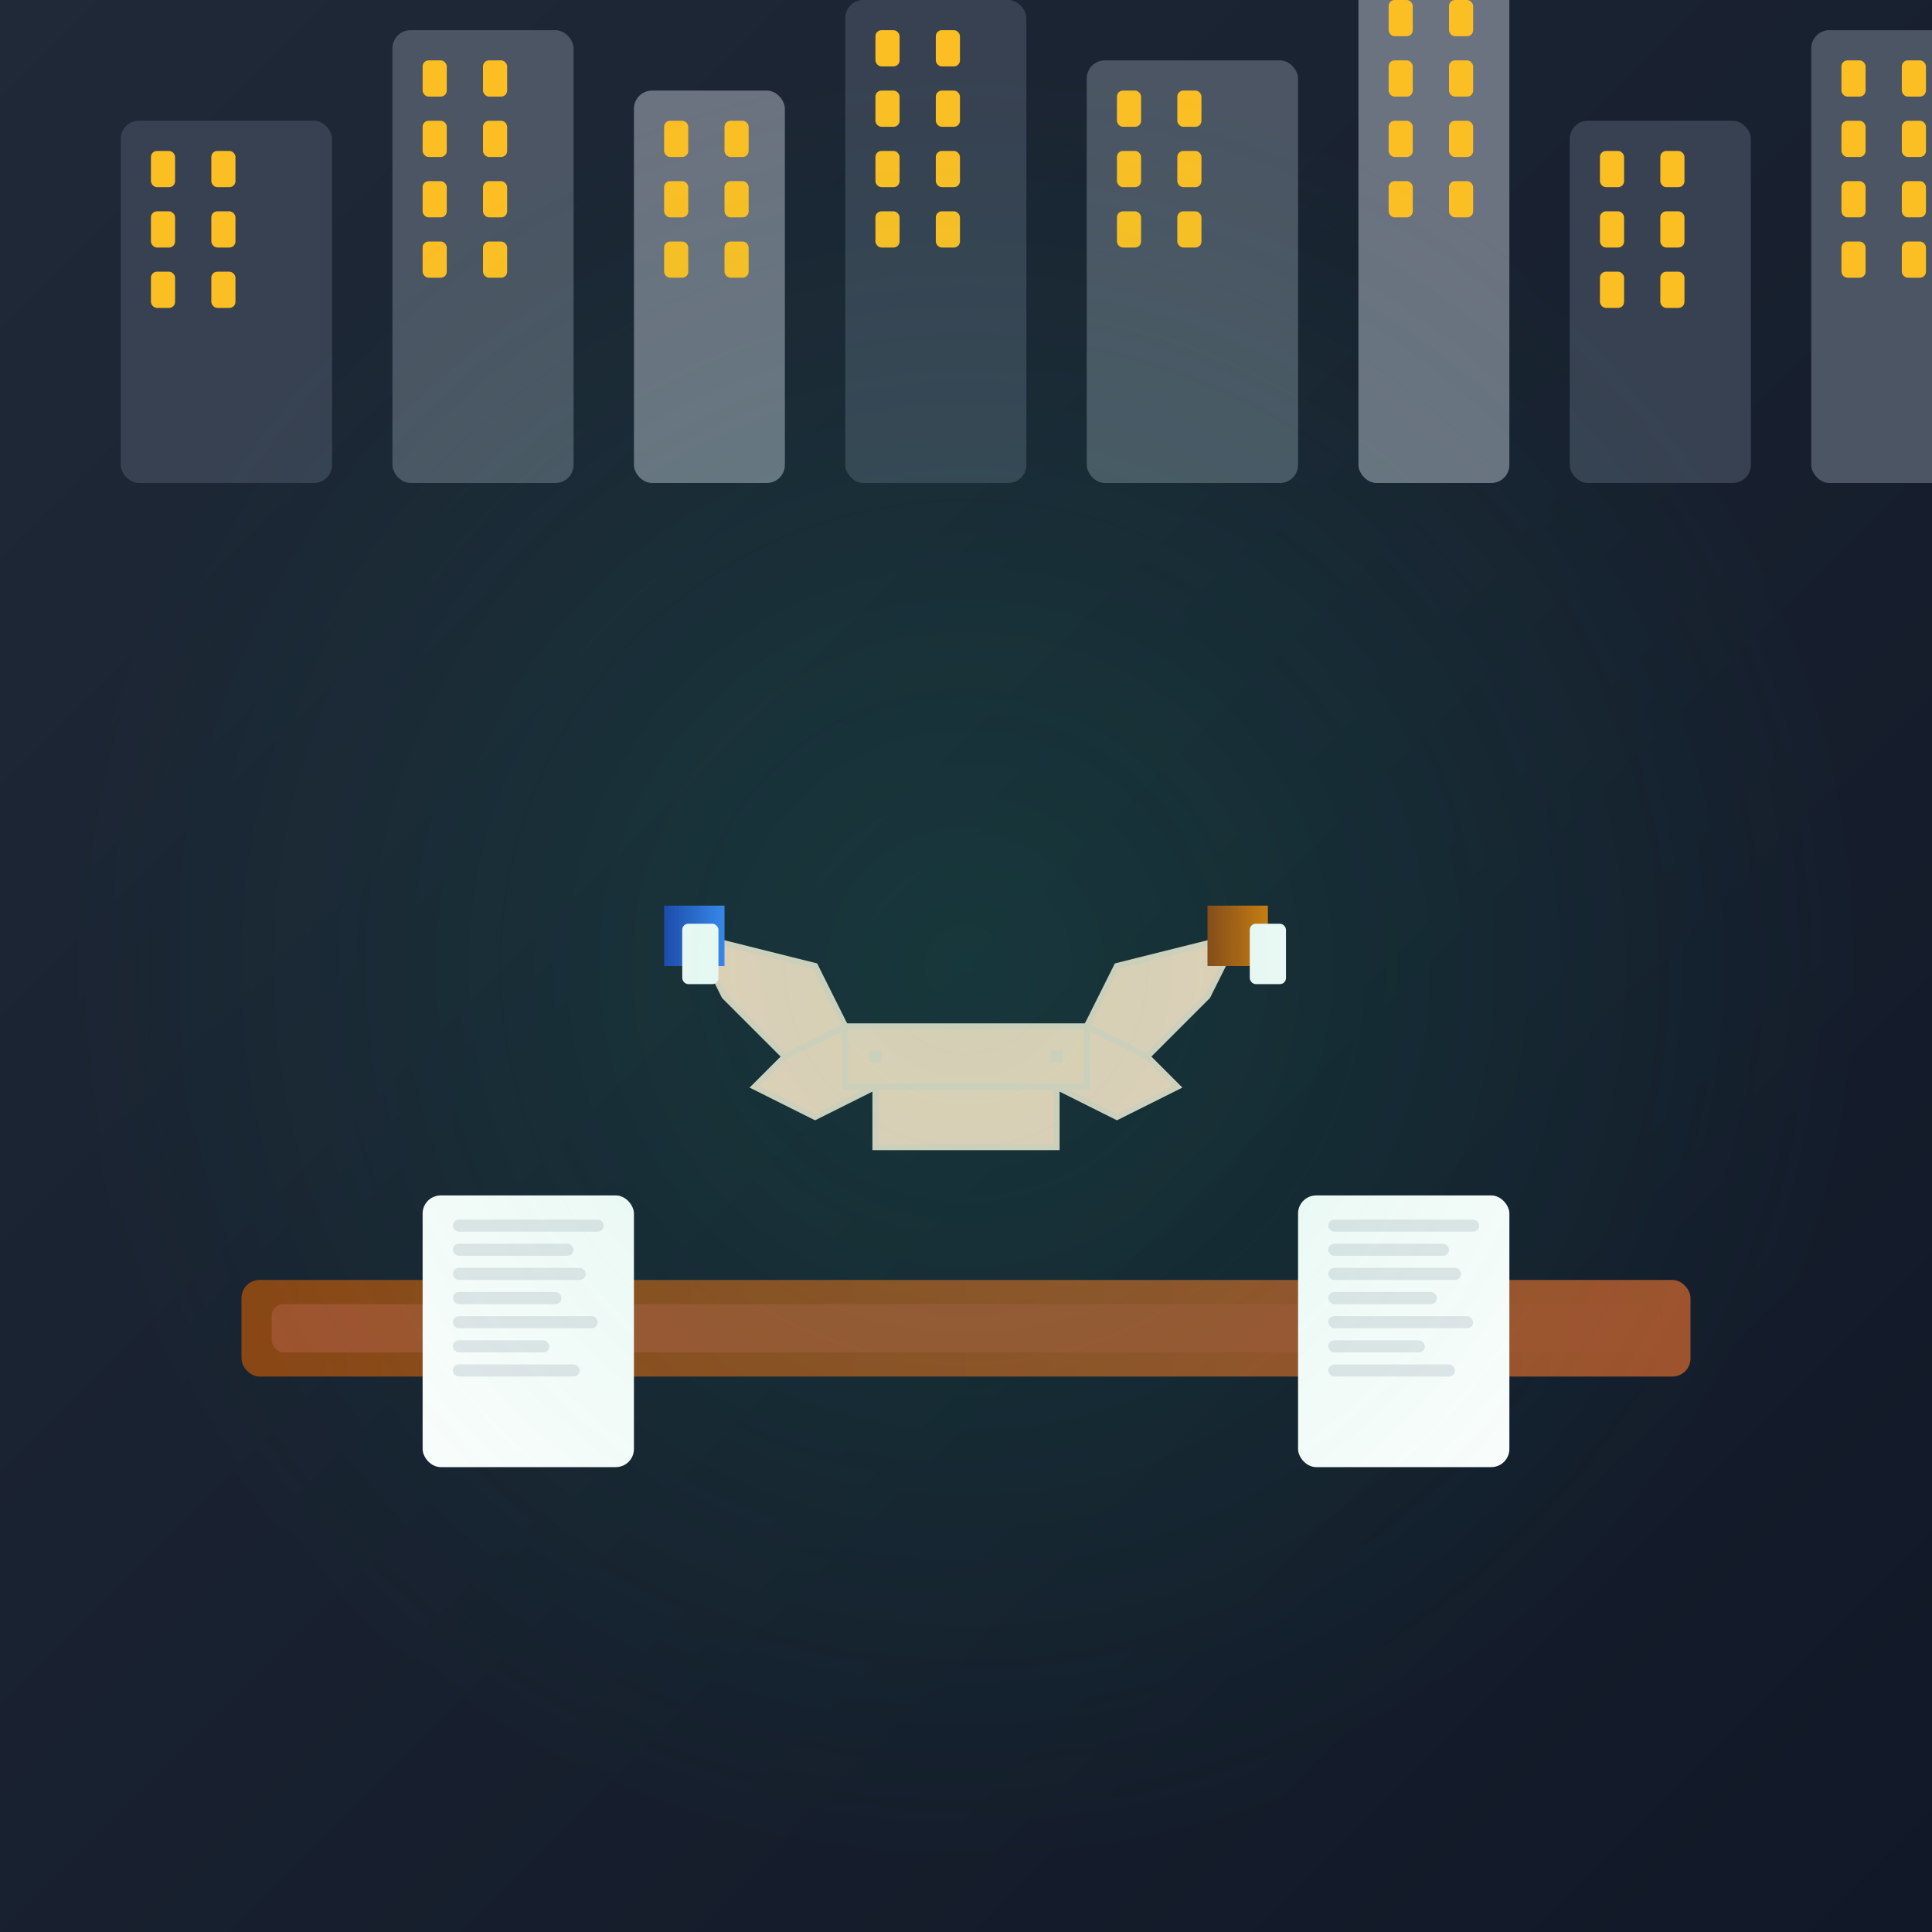 <svg width="320" height="320" viewBox="0 0 320 320" fill="none" xmlns="http://www.w3.org/2000/svg">
  <rect x="0" y="0" width="320" height="320" fill="#333333" stroke="none"/>
  <!-- Background with gradient -->
  <defs>
    <linearGradient id="bgGradient" x1="0%" y1="0%" x2="100%" y2="100%">
      <stop offset="0%" style="stop-color:#1F2937;stop-opacity:1" />
      <stop offset="100%" style="stop-color:#111827;stop-opacity:1" />
    </linearGradient>
    <linearGradient id="deskGradient" x1="0%" y1="0%" x2="100%" y2="0%">
      <stop offset="0%" style="stop-color:#8B4513;stop-opacity:1" />
      <stop offset="100%" style="stop-color:#A0522D;stop-opacity:1" />
    </linearGradient>
    <linearGradient id="suitGradient1" x1="0%" y1="0%" x2="100%" y2="0%">
      <stop offset="0%" style="stop-color:#1E40AF;stop-opacity:1" />
      <stop offset="100%" style="stop-color:#3B82F6;stop-opacity:1" />
    </linearGradient>
    <linearGradient id="suitGradient2" x1="0%" y1="0%" x2="100%" y2="0%">
      <stop offset="0%" style="stop-color:#92400E;stop-opacity:1" />
      <stop offset="100%" style="stop-color:#D97706;stop-opacity:1" />
    </linearGradient>
  </defs>
  
  <!-- Background -->
  <rect width="320" height="320" fill="url(#bgGradient)"/>
  
  <!-- City skyline with window lights -->
  <g transform="translate(160 60)">
    <!-- Buildings -->
    <rect x="-140" y="-40" width="35" height="60" fill="#374151" rx="3"/>
    <rect x="-95" y="-55" width="30" height="75" fill="#4B5563" rx="3"/>
    <rect x="-55" y="-45" width="25" height="65" fill="#6B7280" rx="3"/>
    <rect x="-20" y="-60" width="30" height="80" fill="#374151" rx="3"/>
    <rect x="20" y="-50" width="35" height="70" fill="#4B5563" rx="3"/>
    <rect x="65" y="-65" width="25" height="85" fill="#6B7280" rx="3"/>
    <rect x="100" y="-40" width="30" height="60" fill="#374151" rx="3"/>
    <rect x="140" y="-55" width="25" height="75" fill="#4B5563" rx="3"/>
    
    <!-- Window lights -->
    <g fill="#FBBF24">
      <!-- Building 1 windows -->
      <rect x="-135" y="-35" width="4" height="6" rx="1"/>
      <rect x="-125" y="-35" width="4" height="6" rx="1"/>
      <rect x="-135" y="-25" width="4" height="6" rx="1"/>
      <rect x="-125" y="-25" width="4" height="6" rx="1"/>
      <rect x="-135" y="-15" width="4" height="6" rx="1"/>
      <rect x="-125" y="-15" width="4" height="6" rx="1"/>
      
      <!-- Building 2 windows -->
      <rect x="-90" y="-50" width="4" height="6" rx="1"/>
      <rect x="-80" y="-50" width="4" height="6" rx="1"/>
      <rect x="-90" y="-40" width="4" height="6" rx="1"/>
      <rect x="-80" y="-40" width="4" height="6" rx="1"/>
      <rect x="-90" y="-30" width="4" height="6" rx="1"/>
      <rect x="-80" y="-30" width="4" height="6" rx="1"/>
      <rect x="-90" y="-20" width="4" height="6" rx="1"/>
      <rect x="-80" y="-20" width="4" height="6" rx="1"/>
      
      <!-- Building 3 windows -->
      <rect x="-50" y="-40" width="4" height="6" rx="1"/>
      <rect x="-40" y="-40" width="4" height="6" rx="1"/>
      <rect x="-50" y="-30" width="4" height="6" rx="1"/>
      <rect x="-40" y="-30" width="4" height="6" rx="1"/>
      <rect x="-50" y="-20" width="4" height="6" rx="1"/>
      <rect x="-40" y="-20" width="4" height="6" rx="1"/>
      
      <!-- Building 4 windows -->
      <rect x="-15" y="-55" width="4" height="6" rx="1"/>
      <rect x="-5" y="-55" width="4" height="6" rx="1"/>
      <rect x="-15" y="-45" width="4" height="6" rx="1"/>
      <rect x="-5" y="-45" width="4" height="6" rx="1"/>
      <rect x="-15" y="-35" width="4" height="6" rx="1"/>
      <rect x="-5" y="-35" width="4" height="6" rx="1"/>
      <rect x="-15" y="-25" width="4" height="6" rx="1"/>
      <rect x="-5" y="-25" width="4" height="6" rx="1"/>
      
      <!-- Building 5 windows -->
      <rect x="25" y="-45" width="4" height="6" rx="1"/>
      <rect x="35" y="-45" width="4" height="6" rx="1"/>
      <rect x="25" y="-35" width="4" height="6" rx="1"/>
      <rect x="35" y="-35" width="4" height="6" rx="1"/>
      <rect x="25" y="-25" width="4" height="6" rx="1"/>
      <rect x="35" y="-25" width="4" height="6" rx="1"/>
      
      <!-- Building 6 windows -->
      <rect x="70" y="-60" width="4" height="6" rx="1"/>
      <rect x="80" y="-60" width="4" height="6" rx="1"/>
      <rect x="70" y="-50" width="4" height="6" rx="1"/>
      <rect x="80" y="-50" width="4" height="6" rx="1"/>
      <rect x="70" y="-40" width="4" height="6" rx="1"/>
      <rect x="80" y="-40" width="4" height="6" rx="1"/>
      <rect x="70" y="-30" width="4" height="6" rx="1"/>
      <rect x="80" y="-30" width="4" height="6" rx="1"/>
      
      <!-- Building 7 windows -->
      <rect x="105" y="-35" width="4" height="6" rx="1"/>
      <rect x="115" y="-35" width="4" height="6" rx="1"/>
      <rect x="105" y="-25" width="4" height="6" rx="1"/>
      <rect x="115" y="-25" width="4" height="6" rx="1"/>
      <rect x="105" y="-15" width="4" height="6" rx="1"/>
      <rect x="115" y="-15" width="4" height="6" rx="1"/>
      
      <!-- Building 8 windows -->
      <rect x="145" y="-50" width="4" height="6" rx="1"/>
      <rect x="155" y="-50" width="4" height="6" rx="1"/>
      <rect x="145" y="-40" width="4" height="6" rx="1"/>
      <rect x="155" y="-40" width="4" height="6" rx="1"/>
      <rect x="145" y="-30" width="4" height="6" rx="1"/>
      <rect x="155" y="-30" width="4" height="6" rx="1"/>
      <rect x="145" y="-20" width="4" height="6" rx="1"/>
      <rect x="155" y="-20" width="4" height="6" rx="1"/>
    </g>
  </g>
  
  <!-- Desk -->
  <g transform="translate(160 220)">
    <rect x="-120" y="-8" width="240" height="16" fill="url(#deskGradient)" rx="3"/>
    <rect x="-115" y="-4" width="230" height="8" fill="#A0522D" rx="2"/>
  </g>
  
  <!-- Business papers on desk -->
  <g transform="translate(160 210)">
    <!-- Left stack of papers -->
    <rect x="-90" y="-12" width="35" height="45" fill="#FFFFFF" rx="3"/>
    <rect x="-85" y="-8" width="25" height="2" fill="#E5E7EB" rx="1"/>
    <rect x="-85" y="-4" width="20" height="2" fill="#E5E7EB" rx="1"/>
    <rect x="-85" y="0" width="22" height="2" fill="#E5E7EB" rx="1"/>
    <rect x="-85" y="4" width="18" height="2" fill="#E5E7EB" rx="1"/>
    <rect x="-85" y="8" width="24" height="2" fill="#E5E7EB" rx="1"/>
    <rect x="-85" y="12" width="16" height="2" fill="#E5E7EB" rx="1"/>
    <rect x="-85" y="16" width="21" height="2" fill="#E5E7EB" rx="1"/>
    
    <!-- Right stack of papers -->
    <rect x="55" y="-12" width="35" height="45" fill="#FFFFFF" rx="3"/>
    <rect x="60" y="-8" width="25" height="2" fill="#E5E7EB" rx="1"/>
    <rect x="60" y="-4" width="20" height="2" fill="#E5E7EB" rx="1"/>
    <rect x="60" y="0" width="22" height="2" fill="#E5E7EB" rx="1"/>
    <rect x="60" y="4" width="18" height="2" fill="#E5E7EB" rx="1"/>
    <rect x="60" y="8" width="24" height="2" fill="#E5E7EB" rx="1"/>
    <rect x="60" y="12" width="16" height="2" fill="#E5E7EB" rx="1"/>
    <rect x="60" y="16" width="21" height="2" fill="#E5E7EB" rx="1"/>
  </g>
  
  <!-- Professional handshake -->
  <g transform="translate(160 170)">
    <!-- Left person's arm and hand -->
    <path d="M-45 -15 L-25 -10 L-20 0 L-30 5 L-40 -5 Z" fill="#F3D3BD" stroke="#E5D3C3" stroke-width="1"/>
    <path d="M-30 5 L-20 0 L-15 10 L-25 15 L-35 10 Z" fill="#F3D3BD" stroke="#E5D3C3" stroke-width="1"/>
    
    <!-- Right person's arm and hand -->
    <path d="M45 -15 L25 -10 L20 0 L30 5 L40 -5 Z" fill="#F3D3BD" stroke="#E5D3C3" stroke-width="1"/>
    <path d="M30 5 L20 0 L15 10 L25 15 L35 10 Z" fill="#F3D3BD" stroke="#E5D3C3" stroke-width="1"/>
    
    <!-- Left person's suit jacket -->
    <path d="M-50 -20 L-40 -20 L-40 -10 L-50 -10 Z" fill="url(#suitGradient1)" rx="2"/>
    <rect x="-47" y="-17" width="6" height="10" fill="#FFFFFF" rx="1"/>
    
    <!-- Right person's suit jacket -->
    <path d="M50 -20 L40 -20 L40 -10 L50 -10 Z" fill="url(#suitGradient2)" rx="2"/>
    <rect x="47" y="-17" width="6" height="10" fill="#FFFFFF" rx="1"/>
    
    <!-- Handshake connection -->
    <path d="M-20 0 L20 0 L20 10 L-20 10 Z" fill="#F3D3BD" stroke="#E5D3C3" stroke-width="1"/>
    <path d="M-15 10 L15 10 L15 20 L-15 20 Z" fill="#F3D3BD" stroke="#E5D3C3" stroke-width="1"/>
    
    <!-- Fingers detail -->
    <path d="M-18 2 L-12 2 L-12 8 L-18 8 Z" fill="#F3D3BD"/>
    <path d="M-16 4 L-14 4 L-14 6 L-16 6 Z" fill="#E5D3C3"/>
    <path d="M12 2 L18 2 L18 8 L12 8 Z" fill="#F3D3BD"/>
    <path d="M14 4 L16 4 L16 6 L14 6 Z" fill="#E5D3C3"/>
  </g>
  
  <!-- Subtle glow effect -->
  <defs>
    <radialGradient id="glow" cx="50%" cy="50%" r="50%">
      <stop offset="0%" style="stop-color:#10B981;stop-opacity:0.15" />
      <stop offset="100%" style="stop-color:#10B981;stop-opacity:0" />
    </radialGradient>
  </defs>
  <circle cx="160" cy="160" r="150" fill="url(#glow)"/>
</svg>
